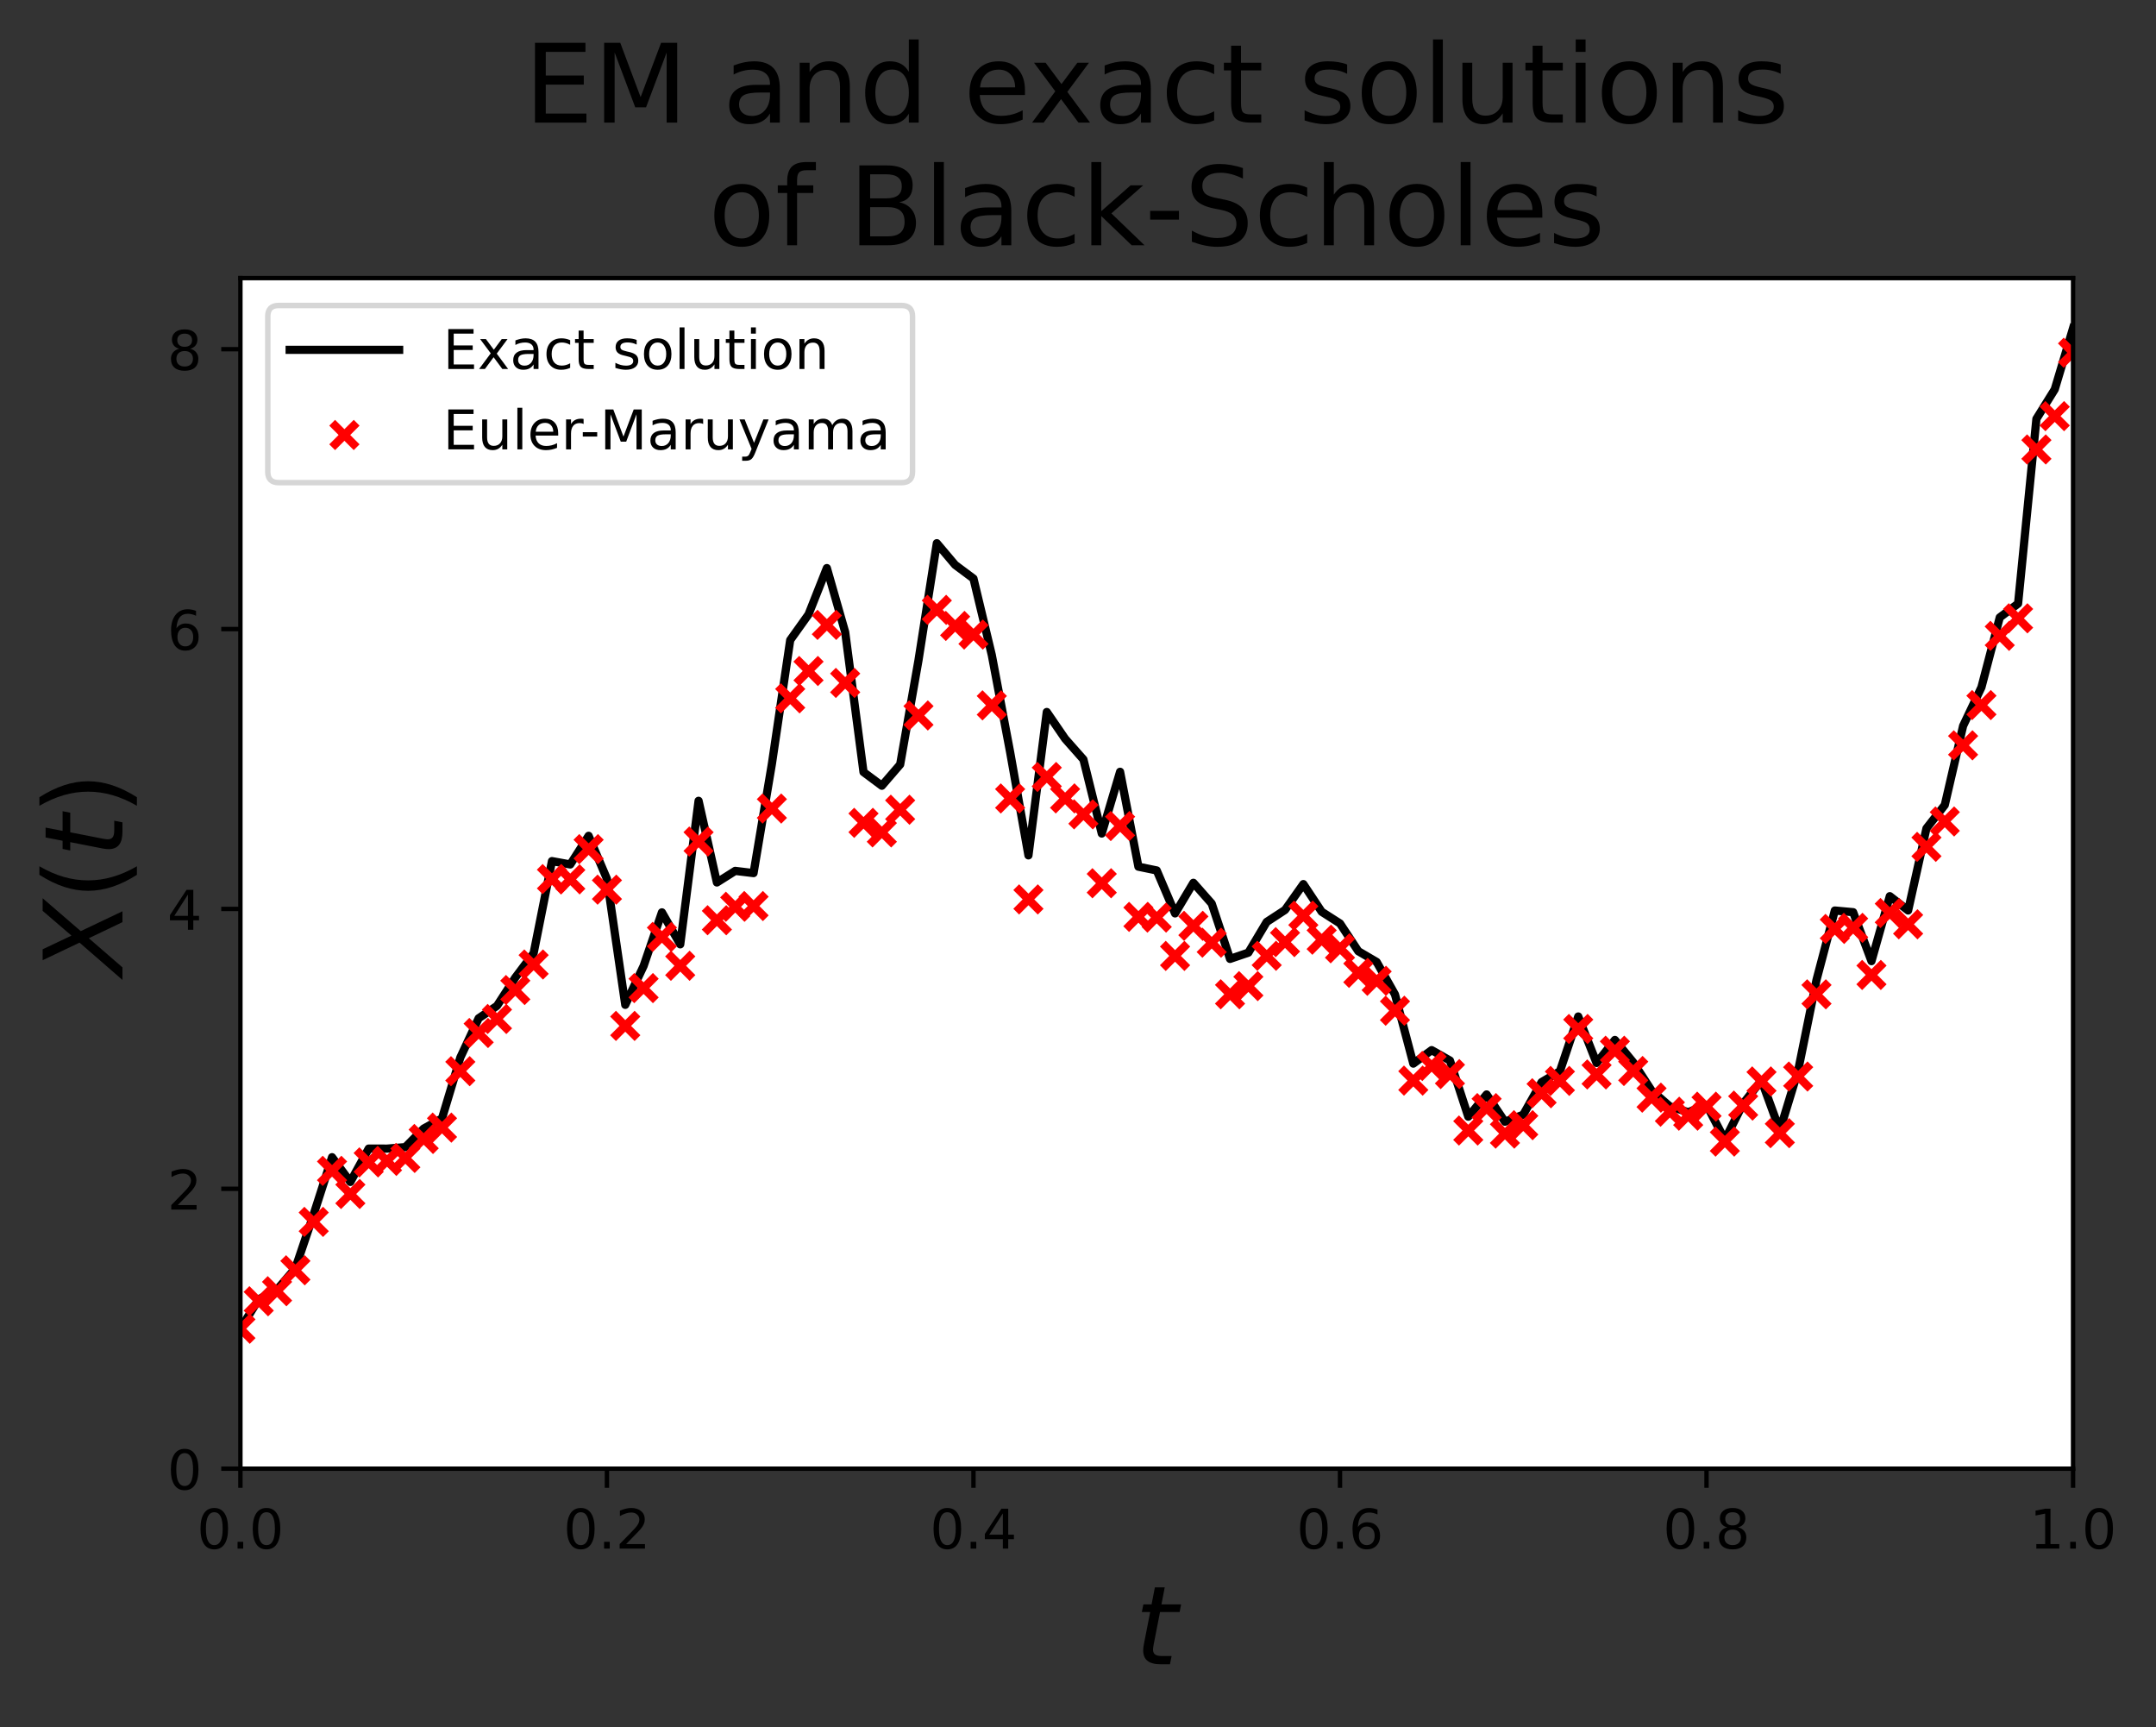 <?xml version="1.0" encoding="utf-8" standalone="no"?>
<!DOCTYPE svg PUBLIC "-//W3C//DTD SVG 1.1//EN"
  "http://www.w3.org/Graphics/SVG/1.1/DTD/svg11.dtd">
<!-- Created with matplotlib (https://matplotlib.org/) -->
<svg height="315.467pt" version="1.1" viewBox="0 0 393.87 315.467" width="393.87pt" xmlns="http://www.w3.org/2000/svg" xmlns:xlink="http://www.w3.org/1999/xlink">
 <rect x="0" y="0" width="393.87" height="315.467" fill="#333333" stroke="none"/>
 <defs>
  <style type="text/css">
*{stroke-linecap:butt;stroke-linejoin:round;}
  </style>
 </defs>
 <g id="figure_1">
  <g id="patch_1">
   <path d="M 0 315.467 
L 393.87 315.467 
L 393.87 0 
L 0 0 
z
" style="fill:none;"/>
  </g>
  <g id="axes_1">
   <g id="patch_2">
    <path d="M 43.919 268.233 
L 378.719 268.233 
L 378.719 50.792 
L 43.919 50.792 
z
" style="fill:#ffffff;"/>
   </g>
   <g id="line2d_1">
    <path clip-path="url(#p4909135b5a)" d="M 43.919 242.675 
L 47.267 237.284 
L 50.615 235.534 
L 53.963 231.627 
L 57.311 221.74 
L 60.659 211.346 
L 64.007 215.863 
L 67.355 209.773 
L 70.703 209.781 
L 74.051 209.507 
L 77.399 206.121 
L 80.747 204.267 
L 84.095 193.137 
L 87.443 185.974 
L 90.791 183.708 
L 94.139 178.537 
L 97.487 174.092 
L 100.835 157.269 
L 104.183 157.88 
L 107.531 152.649 
L 110.879 160.508 
L 114.227 183.518 
L 117.575 176.43 
L 120.923 166.628 
L 124.271 172.47 
L 127.619 146.254 
L 130.967 161.17 
L 134.315 159.054 
L 137.663 159.459 
L 141.011 139.525 
L 144.359 116.9 
L 147.707 112.214 
L 151.055 103.752 
L 154.403 115.45 
L 157.751 141.01 
L 161.099 143.504 
L 164.447 139.623 
L 167.795 120.588 
L 171.143 99.208 
L 174.491 103.172 
L 177.839 105.667 
L 181.187 119.637 
L 184.535 137.36 
L 187.883 156.221 
L 191.231 130.036 
L 194.579 134.918 
L 197.927 138.704 
L 201.275 152.229 
L 204.623 140.955 
L 207.971 158.287 
L 211.319 158.975 
L 214.667 166.823 
L 218.015 161.23 
L 221.363 165.022 
L 224.711 175.129 
L 228.059 173.988 
L 231.407 168.377 
L 234.755 166.191 
L 238.103 161.468 
L 241.451 166.516 
L 244.799 168.657 
L 248.147 173.726 
L 251.495 175.686 
L 254.843 181.624 
L 258.191 194.254 
L 261.539 191.792 
L 264.887 193.692 
L 268.235 203.948 
L 271.583 199.886 
L 274.931 204.87 
L 278.279 203.578 
L 281.627 197.637 
L 284.975 195.64 
L 288.323 185.649 
L 291.671 194.139 
L 295.019 189.932 
L 298.367 194.009 
L 301.715 199.171 
L 305.063 202.07 
L 308.411 203.13 
L 311.759 201.774 
L 315.107 208.19 
L 318.455 201.537 
L 321.803 197.301 
L 325.151 206.483 
L 328.499 195.491 
L 331.847 178.977 
L 335.195 166.293 
L 338.543 166.598 
L 341.891 175.538 
L 345.239 163.673 
L 348.587 166.287 
L 351.935 151.29 
L 355.283 147.025 
L 358.631 132.57 
L 361.979 125.523 
L 365.327 112.761 
L 368.675 110.245 
L 372.023 76.5 
L 375.371 71.116 
L 378.719 59.93 
" style="fill:none;stroke:#000000;stroke-linecap:square;stroke-width:1.5;"/>
   </g>
   <g id="matplotlib.axis_1">
    <g id="xtick_1">
     <g id="line2d_2">
      <defs>
       <path d="M 0 0 
L 0 3.5 
" id="mf4d9e86778" style="stroke:#000000;stroke-width:0.8;"/>
      </defs>
      <g>
       <use style="stroke:#000000;stroke-width:0.8;" x="43.919" xlink:href="#mf4d9e86778" y="268.233"/>
      </g>
     </g>
     <g id="text_1">
      <!-- 0.0 -->
      <defs>
       <path d="M 31.781 66.406 
Q 24.172 66.406 20.328 58.906 
Q 16.5 51.422 16.5 36.375 
Q 16.5 21.391 20.328 13.891 
Q 24.172 6.391 31.781 6.391 
Q 39.453 6.391 43.281 13.891 
Q 47.125 21.391 47.125 36.375 
Q 47.125 51.422 43.281 58.906 
Q 39.453 66.406 31.781 66.406 
z
M 31.781 74.219 
Q 44.047 74.219 50.516 64.516 
Q 56.984 54.828 56.984 36.375 
Q 56.984 17.969 50.516 8.266 
Q 44.047 -1.422 31.781 -1.422 
Q 19.531 -1.422 13.062 8.266 
Q 6.594 17.969 6.594 36.375 
Q 6.594 54.828 13.062 64.516 
Q 19.531 74.219 31.781 74.219 
z
" id="DejaVuSans-48"/>
       <path d="M 10.688 12.406 
L 21 12.406 
L 21 0 
L 10.688 0 
z
" id="DejaVuSans-46"/>
      </defs>
      <g transform="translate(35.967 282.831)scale(0.1 -0.1)">
       <use xlink:href="#DejaVuSans-48"/>
       <use x="63.623" xlink:href="#DejaVuSans-46"/>
       <use x="95.41" xlink:href="#DejaVuSans-48"/>
      </g>
     </g>
    </g>
    <g id="xtick_2">
     <g id="line2d_3">
      <g>
       <use style="stroke:#000000;stroke-width:0.8;" x="110.879" xlink:href="#mf4d9e86778" y="268.233"/>
      </g>
     </g>
     <g id="text_2">
      <!-- 0.2 -->
      <defs>
       <path d="M 19.188 8.297 
L 53.609 8.297 
L 53.609 0 
L 7.328 0 
L 7.328 8.297 
Q 12.938 14.109 22.625 23.891 
Q 32.328 33.688 34.812 36.531 
Q 39.547 41.844 41.422 45.531 
Q 43.312 49.219 43.312 52.781 
Q 43.312 58.594 39.234 62.25 
Q 35.156 65.922 28.609 65.922 
Q 23.969 65.922 18.812 64.312 
Q 13.672 62.703 7.812 59.422 
L 7.812 69.391 
Q 13.766 71.781 18.938 73 
Q 24.125 74.219 28.422 74.219 
Q 39.75 74.219 46.484 68.547 
Q 53.219 62.891 53.219 53.422 
Q 53.219 48.922 51.531 44.891 
Q 49.859 40.875 45.406 35.406 
Q 44.188 33.984 37.641 27.219 
Q 31.109 20.453 19.188 8.297 
z
" id="DejaVuSans-50"/>
      </defs>
      <g transform="translate(102.927 282.831)scale(0.1 -0.1)">
       <use xlink:href="#DejaVuSans-48"/>
       <use x="63.623" xlink:href="#DejaVuSans-46"/>
       <use x="95.41" xlink:href="#DejaVuSans-50"/>
      </g>
     </g>
    </g>
    <g id="xtick_3">
     <g id="line2d_4">
      <g>
       <use style="stroke:#000000;stroke-width:0.8;" x="177.839" xlink:href="#mf4d9e86778" y="268.233"/>
      </g>
     </g>
     <g id="text_3">
      <!-- 0.4 -->
      <defs>
       <path d="M 37.797 64.312 
L 12.891 25.391 
L 37.797 25.391 
z
M 35.203 72.906 
L 47.609 72.906 
L 47.609 25.391 
L 58.016 25.391 
L 58.016 17.188 
L 47.609 17.188 
L 47.609 0 
L 37.797 0 
L 37.797 17.188 
L 4.891 17.188 
L 4.891 26.703 
z
" id="DejaVuSans-52"/>
      </defs>
      <g transform="translate(169.887 282.831)scale(0.1 -0.1)">
       <use xlink:href="#DejaVuSans-48"/>
       <use x="63.623" xlink:href="#DejaVuSans-46"/>
       <use x="95.41" xlink:href="#DejaVuSans-52"/>
      </g>
     </g>
    </g>
    <g id="xtick_4">
     <g id="line2d_5">
      <g>
       <use style="stroke:#000000;stroke-width:0.8;" x="244.799" xlink:href="#mf4d9e86778" y="268.233"/>
      </g>
     </g>
     <g id="text_4">
      <!-- 0.6 -->
      <defs>
       <path d="M 33.016 40.375 
Q 26.375 40.375 22.484 35.828 
Q 18.609 31.297 18.609 23.391 
Q 18.609 15.531 22.484 10.953 
Q 26.375 6.391 33.016 6.391 
Q 39.656 6.391 43.531 10.953 
Q 47.406 15.531 47.406 23.391 
Q 47.406 31.297 43.531 35.828 
Q 39.656 40.375 33.016 40.375 
z
M 52.594 71.297 
L 52.594 62.312 
Q 48.875 64.062 45.094 64.984 
Q 41.312 65.922 37.594 65.922 
Q 27.828 65.922 22.672 59.328 
Q 17.531 52.734 16.797 39.406 
Q 19.672 43.656 24.016 45.922 
Q 28.375 48.188 33.594 48.188 
Q 44.578 48.188 50.953 41.516 
Q 57.328 34.859 57.328 23.391 
Q 57.328 12.156 50.688 5.359 
Q 44.047 -1.422 33.016 -1.422 
Q 20.359 -1.422 13.672 8.266 
Q 6.984 17.969 6.984 36.375 
Q 6.984 53.656 15.188 63.938 
Q 23.391 74.219 37.203 74.219 
Q 40.922 74.219 44.703 73.484 
Q 48.484 72.75 52.594 71.297 
z
" id="DejaVuSans-54"/>
      </defs>
      <g transform="translate(236.847 282.831)scale(0.1 -0.1)">
       <use xlink:href="#DejaVuSans-48"/>
       <use x="63.623" xlink:href="#DejaVuSans-46"/>
       <use x="95.41" xlink:href="#DejaVuSans-54"/>
      </g>
     </g>
    </g>
    <g id="xtick_5">
     <g id="line2d_6">
      <g>
       <use style="stroke:#000000;stroke-width:0.8;" x="311.759" xlink:href="#mf4d9e86778" y="268.233"/>
      </g>
     </g>
     <g id="text_5">
      <!-- 0.8 -->
      <defs>
       <path d="M 31.781 34.625 
Q 24.75 34.625 20.719 30.859 
Q 16.703 27.094 16.703 20.516 
Q 16.703 13.922 20.719 10.156 
Q 24.75 6.391 31.781 6.391 
Q 38.812 6.391 42.859 10.172 
Q 46.922 13.969 46.922 20.516 
Q 46.922 27.094 42.891 30.859 
Q 38.875 34.625 31.781 34.625 
z
M 21.922 38.812 
Q 15.578 40.375 12.031 44.719 
Q 8.5 49.078 8.5 55.328 
Q 8.5 64.062 14.719 69.141 
Q 20.953 74.219 31.781 74.219 
Q 42.672 74.219 48.875 69.141 
Q 55.078 64.062 55.078 55.328 
Q 55.078 49.078 51.531 44.719 
Q 48 40.375 41.703 38.812 
Q 48.828 37.156 52.797 32.312 
Q 56.781 27.484 56.781 20.516 
Q 56.781 9.906 50.312 4.234 
Q 43.844 -1.422 31.781 -1.422 
Q 19.734 -1.422 13.25 4.234 
Q 6.781 9.906 6.781 20.516 
Q 6.781 27.484 10.781 32.312 
Q 14.797 37.156 21.922 38.812 
z
M 18.312 54.391 
Q 18.312 48.734 21.844 45.562 
Q 25.391 42.391 31.781 42.391 
Q 38.141 42.391 41.719 45.562 
Q 45.312 48.734 45.312 54.391 
Q 45.312 60.062 41.719 63.234 
Q 38.141 66.406 31.781 66.406 
Q 25.391 66.406 21.844 63.234 
Q 18.312 60.062 18.312 54.391 
z
" id="DejaVuSans-56"/>
      </defs>
      <g transform="translate(303.807 282.831)scale(0.1 -0.1)">
       <use xlink:href="#DejaVuSans-48"/>
       <use x="63.623" xlink:href="#DejaVuSans-46"/>
       <use x="95.41" xlink:href="#DejaVuSans-56"/>
      </g>
     </g>
    </g>
    <g id="xtick_6">
     <g id="line2d_7">
      <g>
       <use style="stroke:#000000;stroke-width:0.8;" x="378.719" xlink:href="#mf4d9e86778" y="268.233"/>
      </g>
     </g>
     <g id="text_6">
      <!-- 1.0 -->
      <defs>
       <path d="M 12.406 8.297 
L 28.516 8.297 
L 28.516 63.922 
L 10.984 60.406 
L 10.984 69.391 
L 28.422 72.906 
L 38.281 72.906 
L 38.281 8.297 
L 54.391 8.297 
L 54.391 0 
L 12.406 0 
z
" id="DejaVuSans-49"/>
      </defs>
      <g transform="translate(370.767 282.831)scale(0.1 -0.1)">
       <use xlink:href="#DejaVuSans-49"/>
       <use x="63.623" xlink:href="#DejaVuSans-46"/>
       <use x="95.41" xlink:href="#DejaVuSans-48"/>
      </g>
     </g>
    </g>
    <g id="text_7">
     <!-- $t$ -->
     <defs>
      <path d="M 42.281 54.688 
L 40.922 47.703 
L 23 47.703 
L 17.188 18.016 
Q 16.891 16.359 16.75 15.234 
Q 16.609 14.109 16.609 13.484 
Q 16.609 10.359 18.484 8.938 
Q 20.359 7.516 24.516 7.516 
L 33.594 7.516 
L 32.078 0 
L 23.484 0 
Q 15.484 0 11.547 3.125 
Q 7.625 6.25 7.625 12.594 
Q 7.625 13.719 7.766 15.062 
Q 7.906 16.406 8.203 18.016 
L 14.016 47.703 
L 6.391 47.703 
L 7.812 54.688 
L 15.281 54.688 
L 18.312 70.219 
L 27.297 70.219 
L 24.312 54.688 
z
" id="DejaVuSans-Oblique-116"/>
     </defs>
     <g transform="translate(207.319 304.108)scale(0.2 -0.2)">
      <use transform="translate(0 0.781)" xlink:href="#DejaVuSans-Oblique-116"/>
     </g>
    </g>
   </g>
   <g id="matplotlib.axis_2">
    <g id="ytick_1">
     <g id="line2d_8">
      <defs>
       <path d="M 0 0 
L -3.5 0 
" id="m8c508820b7" style="stroke:#000000;stroke-width:0.8;"/>
      </defs>
      <g>
       <use style="stroke:#000000;stroke-width:0.8;" x="43.919" xlink:href="#m8c508820b7" y="268.233"/>
      </g>
     </g>
     <g id="text_8">
      <!-- 0 -->
      <g transform="translate(30.556 272.032)scale(0.1 -0.1)">
       <use xlink:href="#DejaVuSans-48"/>
      </g>
     </g>
    </g>
    <g id="ytick_2">
     <g id="line2d_9">
      <g>
       <use style="stroke:#000000;stroke-width:0.8;" x="43.919" xlink:href="#m8c508820b7" y="217.118"/>
      </g>
     </g>
     <g id="text_9">
      <!-- 2 -->
      <g transform="translate(30.556 220.918)scale(0.1 -0.1)">
       <use xlink:href="#DejaVuSans-50"/>
      </g>
     </g>
    </g>
    <g id="ytick_3">
     <g id="line2d_10">
      <g>
       <use style="stroke:#000000;stroke-width:0.8;" x="43.919" xlink:href="#m8c508820b7" y="166.004"/>
      </g>
     </g>
     <g id="text_10">
      <!-- 4 -->
      <g transform="translate(30.556 169.804)scale(0.1 -0.1)">
       <use xlink:href="#DejaVuSans-52"/>
      </g>
     </g>
    </g>
    <g id="ytick_4">
     <g id="line2d_11">
      <g>
       <use style="stroke:#000000;stroke-width:0.8;" x="43.919" xlink:href="#m8c508820b7" y="114.89"/>
      </g>
     </g>
     <g id="text_11">
      <!-- 6 -->
      <g transform="translate(30.556 118.69)scale(0.1 -0.1)">
       <use xlink:href="#DejaVuSans-54"/>
      </g>
     </g>
    </g>
    <g id="ytick_5">
     <g id="line2d_12">
      <g>
       <use style="stroke:#000000;stroke-width:0.8;" x="43.919" xlink:href="#m8c508820b7" y="63.776"/>
      </g>
     </g>
     <g id="text_12">
      <!-- 8 -->
      <g transform="translate(30.556 67.576)scale(0.1 -0.1)">
       <use xlink:href="#DejaVuSans-56"/>
      </g>
     </g>
    </g>
    <g id="text_13">
     <!-- $X(t)$ -->
     <defs>
      <path d="M 13.719 72.906 
L 23.688 72.906 
L 36.188 46.578 
L 58.797 72.906 
L 70.312 72.906 
L 40.281 38.094 
L 58.406 0 
L 48.484 0 
L 33.797 30.719 
L 7.172 0 
L -4.297 0 
L 29.781 39.203 
z
" id="DejaVuSans-Oblique-88"/>
      <path d="M 31 75.875 
Q 24.469 64.656 21.281 53.656 
Q 18.109 42.672 18.109 31.391 
Q 18.109 20.125 21.312 9.062 
Q 24.516 -2 31 -13.188 
L 23.188 -13.188 
Q 15.875 -1.703 12.234 9.375 
Q 8.594 20.453 8.594 31.391 
Q 8.594 42.281 12.203 53.312 
Q 15.828 64.359 23.188 75.875 
z
" id="DejaVuSans-40"/>
      <path d="M 8.016 75.875 
L 15.828 75.875 
Q 23.141 64.359 26.781 53.312 
Q 30.422 42.281 30.422 31.391 
Q 30.422 20.453 26.781 9.375 
Q 23.141 -1.703 15.828 -13.188 
L 8.016 -13.188 
Q 14.5 -2 17.703 9.062 
Q 20.906 20.125 20.906 31.391 
Q 20.906 42.672 17.703 53.656 
Q 14.5 64.656 8.016 75.875 
z
" id="DejaVuSans-41"/>
     </defs>
     <g transform="translate(22.397 178.113)rotate(-90)scale(0.2 -0.2)">
      <use transform="translate(0 0.125)" xlink:href="#DejaVuSans-Oblique-88"/>
      <use transform="translate(68.506 0.125)" xlink:href="#DejaVuSans-40"/>
      <use transform="translate(107.52 0.125)" xlink:href="#DejaVuSans-Oblique-116"/>
      <use transform="translate(146.729 0.125)" xlink:href="#DejaVuSans-41"/>
     </g>
    </g>
   </g>
   <g id="PathCollection_1">
    <defs>
     <path d="M -2.236 2.236 
L 2.236 -2.236 
M -2.236 -2.236 
L 2.236 2.236 
" id="m558091ba62" style="stroke:#ff0000;stroke-width:1.5;"/>
    </defs>
    <g clip-path="url(#p4909135b5a)">
     <use style="fill:#ff0000;stroke:#ff0000;stroke-width:1.5;" x="43.919" xlink:href="#m558091ba62" y="242.675"/>
     <use style="fill:#ff0000;stroke:#ff0000;stroke-width:1.5;" x="47.267" xlink:href="#m558091ba62" y="237.656"/>
     <use style="fill:#ff0000;stroke:#ff0000;stroke-width:1.5;" x="50.615" xlink:href="#m558091ba62" y="235.821"/>
     <use style="fill:#ff0000;stroke:#ff0000;stroke-width:1.5;" x="53.963" xlink:href="#m558091ba62" y="232"/>
     <use style="fill:#ff0000;stroke:#ff0000;stroke-width:1.5;" x="57.311" xlink:href="#m558091ba62" y="223.157"/>
     <use style="fill:#ff0000;stroke:#ff0000;stroke-width:1.5;" x="60.659" xlink:href="#m558091ba62" y="213.837"/>
     <use style="fill:#ff0000;stroke:#ff0000;stroke-width:1.5;" x="64.007" xlink:href="#m558091ba62" y="218.065"/>
     <use style="fill:#ff0000;stroke:#ff0000;stroke-width:1.5;" x="67.355" xlink:href="#m558091ba62" y="212.295"/>
     <use style="fill:#ff0000;stroke:#ff0000;stroke-width:1.5;" x="70.703" xlink:href="#m558091ba62" y="212.023"/>
     <use style="fill:#ff0000;stroke:#ff0000;stroke-width:1.5;" x="74.051" xlink:href="#m558091ba62" y="211.479"/>
     <use style="fill:#ff0000;stroke:#ff0000;stroke-width:1.5;" x="77.399" xlink:href="#m558091ba62" y="208.014"/>
     <use style="fill:#ff0000;stroke:#ff0000;stroke-width:1.5;" x="80.747" xlink:href="#m558091ba62" y="205.942"/>
     <use style="fill:#ff0000;stroke:#ff0000;stroke-width:1.5;" x="84.095" xlink:href="#m558091ba62" y="195.637"/>
     <use style="fill:#ff0000;stroke:#ff0000;stroke-width:1.5;" x="87.443" xlink:href="#m558091ba62" y="188.661"/>
     <use style="fill:#ff0000;stroke:#ff0000;stroke-width:1.5;" x="90.791" xlink:href="#m558091ba62" y="186.101"/>
     <use style="fill:#ff0000;stroke:#ff0000;stroke-width:1.5;" x="94.139" xlink:href="#m558091ba62" y="180.813"/>
     <use style="fill:#ff0000;stroke:#ff0000;stroke-width:1.5;" x="97.487" xlink:href="#m558091ba62" y="176.148"/>
     <use style="fill:#ff0000;stroke:#ff0000;stroke-width:1.5;" x="100.835" xlink:href="#m558091ba62" y="160.548"/>
     <use style="fill:#ff0000;stroke:#ff0000;stroke-width:1.5;" x="104.183" xlink:href="#m558091ba62" y="160.603"/>
     <use style="fill:#ff0000;stroke:#ff0000;stroke-width:1.5;" x="107.531" xlink:href="#m558091ba62" y="155.081"/>
     <use style="fill:#ff0000;stroke:#ff0000;stroke-width:1.5;" x="110.879" xlink:href="#m558091ba62" y="162.482"/>
     <use style="fill:#ff0000;stroke:#ff0000;stroke-width:1.5;" x="114.227" xlink:href="#m558091ba62" y="187.365"/>
     <use style="fill:#ff0000;stroke:#ff0000;stroke-width:1.5;" x="117.575" xlink:href="#m558091ba62" y="180.462"/>
     <use style="fill:#ff0000;stroke:#ff0000;stroke-width:1.5;" x="120.923" xlink:href="#m558091ba62" y="171.12"/>
     <use style="fill:#ff0000;stroke:#ff0000;stroke-width:1.5;" x="124.271" xlink:href="#m558091ba62" y="176.385"/>
     <use style="fill:#ff0000;stroke:#ff0000;stroke-width:1.5;" x="127.619" xlink:href="#m558091ba62" y="153.701"/>
     <use style="fill:#ff0000;stroke:#ff0000;stroke-width:1.5;" x="130.967" xlink:href="#m558091ba62" y="168.067"/>
     <use style="fill:#ff0000;stroke:#ff0000;stroke-width:1.5;" x="134.315" xlink:href="#m558091ba62" y="165.605"/>
     <use style="fill:#ff0000;stroke:#ff0000;stroke-width:1.5;" x="137.663" xlink:href="#m558091ba62" y="165.474"/>
     <use style="fill:#ff0000;stroke:#ff0000;stroke-width:1.5;" x="141.011" xlink:href="#m558091ba62" y="147.668"/>
     <use style="fill:#ff0000;stroke:#ff0000;stroke-width:1.5;" x="144.359" xlink:href="#m558091ba62" y="127.541"/>
     <use style="fill:#ff0000;stroke:#ff0000;stroke-width:1.5;" x="147.707" xlink:href="#m558091ba62" y="122.548"/>
     <use style="fill:#ff0000;stroke:#ff0000;stroke-width:1.5;" x="151.055" xlink:href="#m558091ba62" y="114.125"/>
     <use style="fill:#ff0000;stroke:#ff0000;stroke-width:1.5;" x="154.403" xlink:href="#m558091ba62" y="124.724"/>
     <use style="fill:#ff0000;stroke:#ff0000;stroke-width:1.5;" x="157.751" xlink:href="#m558091ba62" y="150.28"/>
     <use style="fill:#ff0000;stroke:#ff0000;stroke-width:1.5;" x="161.099" xlink:href="#m558091ba62" y="152.025"/>
     <use style="fill:#ff0000;stroke:#ff0000;stroke-width:1.5;" x="164.447" xlink:href="#m558091ba62" y="147.884"/>
     <use style="fill:#ff0000;stroke:#ff0000;stroke-width:1.5;" x="167.795" xlink:href="#m558091ba62" y="130.67"/>
     <use style="fill:#ff0000;stroke:#ff0000;stroke-width:1.5;" x="171.143" xlink:href="#m558091ba62" y="111.379"/>
     <use style="fill:#ff0000;stroke:#ff0000;stroke-width:1.5;" x="174.491" xlink:href="#m558091ba62" y="114.317"/>
     <use style="fill:#ff0000;stroke:#ff0000;stroke-width:1.5;" x="177.839" xlink:href="#m558091ba62" y="115.892"/>
     <use style="fill:#ff0000;stroke:#ff0000;stroke-width:1.5;" x="181.187" xlink:href="#m558091ba62" y="128.819"/>
     <use style="fill:#ff0000;stroke:#ff0000;stroke-width:1.5;" x="184.535" xlink:href="#m558091ba62" y="145.827"/>
     <use style="fill:#ff0000;stroke:#ff0000;stroke-width:1.5;" x="187.883" xlink:href="#m558091ba62" y="164.265"/>
     <use style="fill:#ff0000;stroke:#ff0000;stroke-width:1.5;" x="191.231" xlink:href="#m558091ba62" y="141.904"/>
     <use style="fill:#ff0000;stroke:#ff0000;stroke-width:1.5;" x="194.579" xlink:href="#m558091ba62" y="145.816"/>
     <use style="fill:#ff0000;stroke:#ff0000;stroke-width:1.5;" x="197.927" xlink:href="#m558091ba62" y="148.73"/>
     <use style="fill:#ff0000;stroke:#ff0000;stroke-width:1.5;" x="201.275" xlink:href="#m558091ba62" y="161.311"/>
     <use style="fill:#ff0000;stroke:#ff0000;stroke-width:1.5;" x="204.623" xlink:href="#m558091ba62" y="150.86"/>
     <use style="fill:#ff0000;stroke:#ff0000;stroke-width:1.5;" x="207.971" xlink:href="#m558091ba62" y="167.455"/>
     <use style="fill:#ff0000;stroke:#ff0000;stroke-width:1.5;" x="211.319" xlink:href="#m558091ba62" y="167.583"/>
     <use style="fill:#ff0000;stroke:#ff0000;stroke-width:1.5;" x="214.667" xlink:href="#m558091ba62" y="174.583"/>
     <use style="fill:#ff0000;stroke:#ff0000;stroke-width:1.5;" x="218.015" xlink:href="#m558091ba62" y="169.087"/>
     <use style="fill:#ff0000;stroke:#ff0000;stroke-width:1.5;" x="221.363" xlink:href="#m558091ba62" y="172.168"/>
     <use style="fill:#ff0000;stroke:#ff0000;stroke-width:1.5;" x="224.711" xlink:href="#m558091ba62" y="181.589"/>
     <use style="fill:#ff0000;stroke:#ff0000;stroke-width:1.5;" x="228.059" xlink:href="#m558091ba62" y="180.1"/>
     <use style="fill:#ff0000;stroke:#ff0000;stroke-width:1.5;" x="231.407" xlink:href="#m558091ba62" y="174.562"/>
     <use style="fill:#ff0000;stroke:#ff0000;stroke-width:1.5;" x="234.755" xlink:href="#m558091ba62" y="172.066"/>
     <use style="fill:#ff0000;stroke:#ff0000;stroke-width:1.5;" x="238.103" xlink:href="#m558091ba62" y="167.234"/>
     <use style="fill:#ff0000;stroke:#ff0000;stroke-width:1.5;" x="241.451" xlink:href="#m558091ba62" y="171.62"/>
     <use style="fill:#ff0000;stroke:#ff0000;stroke-width:1.5;" x="244.799" xlink:href="#m558091ba62" y="173.193"/>
     <use style="fill:#ff0000;stroke:#ff0000;stroke-width:1.5;" x="248.147" xlink:href="#m558091ba62" y="177.683"/>
     <use style="fill:#ff0000;stroke:#ff0000;stroke-width:1.5;" x="251.495" xlink:href="#m558091ba62" y="179.128"/>
     <use style="fill:#ff0000;stroke:#ff0000;stroke-width:1.5;" x="254.843" xlink:href="#m558091ba62" y="184.591"/>
     <use style="fill:#ff0000;stroke:#ff0000;stroke-width:1.5;" x="258.191" xlink:href="#m558091ba62" y="197.357"/>
     <use style="fill:#ff0000;stroke:#ff0000;stroke-width:1.5;" x="261.539" xlink:href="#m558091ba62" y="194.682"/>
     <use style="fill:#ff0000;stroke:#ff0000;stroke-width:1.5;" x="264.887" xlink:href="#m558091ba62" y="196.166"/>
     <use style="fill:#ff0000;stroke:#ff0000;stroke-width:1.5;" x="268.235" xlink:href="#m558091ba62" y="206.473"/>
     <use style="fill:#ff0000;stroke:#ff0000;stroke-width:1.5;" x="271.583" xlink:href="#m558091ba62" y="202.38"/>
     <use style="fill:#ff0000;stroke:#ff0000;stroke-width:1.5;" x="274.931" xlink:href="#m558091ba62" y="207.038"/>
     <use style="fill:#ff0000;stroke:#ff0000;stroke-width:1.5;" x="278.279" xlink:href="#m558091ba62" y="205.496"/>
     <use style="fill:#ff0000;stroke:#ff0000;stroke-width:1.5;" x="281.627" xlink:href="#m558091ba62" y="199.667"/>
     <use style="fill:#ff0000;stroke:#ff0000;stroke-width:1.5;" x="284.975" xlink:href="#m558091ba62" y="197.411"/>
     <use style="fill:#ff0000;stroke:#ff0000;stroke-width:1.5;" x="288.323" xlink:href="#m558091ba62" y="187.926"/>
     <use style="fill:#ff0000;stroke:#ff0000;stroke-width:1.5;" x="291.671" xlink:href="#m558091ba62" y="196.236"/>
     <use style="fill:#ff0000;stroke:#ff0000;stroke-width:1.5;" x="295.019" xlink:href="#m558091ba62" y="191.899"/>
     <use style="fill:#ff0000;stroke:#ff0000;stroke-width:1.5;" x="298.367" xlink:href="#m558091ba62" y="195.6"/>
     <use style="fill:#ff0000;stroke:#ff0000;stroke-width:1.5;" x="301.715" xlink:href="#m558091ba62" y="200.472"/>
     <use style="fill:#ff0000;stroke:#ff0000;stroke-width:1.5;" x="305.063" xlink:href="#m558091ba62" y="203.039"/>
     <use style="fill:#ff0000;stroke:#ff0000;stroke-width:1.5;" x="308.411" xlink:href="#m558091ba62" y="203.766"/>
     <use style="fill:#ff0000;stroke:#ff0000;stroke-width:1.5;" x="311.759" xlink:href="#m558091ba62" y="202.115"/>
     <use style="fill:#ff0000;stroke:#ff0000;stroke-width:1.5;" x="315.107" xlink:href="#m558091ba62" y="208.496"/>
     <use style="fill:#ff0000;stroke:#ff0000;stroke-width:1.5;" x="318.455" xlink:href="#m558091ba62" y="201.921"/>
     <use style="fill:#ff0000;stroke:#ff0000;stroke-width:1.5;" x="321.803" xlink:href="#m558091ba62" y="197.506"/>
     <use style="fill:#ff0000;stroke:#ff0000;stroke-width:1.5;" x="325.151" xlink:href="#m558091ba62" y="206.957"/>
     <use style="fill:#ff0000;stroke:#ff0000;stroke-width:1.5;" x="328.499" xlink:href="#m558091ba62" y="196.612"/>
     <use style="fill:#ff0000;stroke:#ff0000;stroke-width:1.5;" x="331.847" xlink:href="#m558091ba62" y="181.601"/>
     <use style="fill:#ff0000;stroke:#ff0000;stroke-width:1.5;" x="335.195" xlink:href="#m558091ba62" y="169.657"/>
     <use style="fill:#ff0000;stroke:#ff0000;stroke-width:1.5;" x="338.543" xlink:href="#m558091ba62" y="169.459"/>
     <use style="fill:#ff0000;stroke:#ff0000;stroke-width:1.5;" x="341.891" xlink:href="#m558091ba62" y="178.06"/>
     <use style="fill:#ff0000;stroke:#ff0000;stroke-width:1.5;" x="345.239" xlink:href="#m558091ba62" y="166.748"/>
     <use style="fill:#ff0000;stroke:#ff0000;stroke-width:1.5;" x="348.587" xlink:href="#m558091ba62" y="168.81"/>
     <use style="fill:#ff0000;stroke:#ff0000;stroke-width:1.5;" x="351.935" xlink:href="#m558091ba62" y="154.668"/>
     <use style="fill:#ff0000;stroke:#ff0000;stroke-width:1.5;" x="355.283" xlink:href="#m558091ba62" y="150.031"/>
     <use style="fill:#ff0000;stroke:#ff0000;stroke-width:1.5;" x="358.631" xlink:href="#m558091ba62" y="136.123"/>
     <use style="fill:#ff0000;stroke:#ff0000;stroke-width:1.5;" x="361.979" xlink:href="#m558091ba62" y="128.773"/>
     <use style="fill:#ff0000;stroke:#ff0000;stroke-width:1.5;" x="365.327" xlink:href="#m558091ba62" y="116.13"/>
     <use style="fill:#ff0000;stroke:#ff0000;stroke-width:1.5;" x="368.675" xlink:href="#m558091ba62" y="112.928"/>
     <use style="fill:#ff0000;stroke:#ff0000;stroke-width:1.5;" x="372.023" xlink:href="#m558091ba62" y="82.087"/>
     <use style="fill:#ff0000;stroke:#ff0000;stroke-width:1.5;" x="375.371" xlink:href="#m558091ba62" y="76.001"/>
     <use style="fill:#ff0000;stroke:#ff0000;stroke-width:1.5;" x="378.719" xlink:href="#m558091ba62" y="64.429"/>
    </g>
   </g>
   <g id="patch_3">
    <path d="M 43.919 268.233 
L 43.919 50.792 
" style="fill:none;stroke:#000000;stroke-linecap:square;stroke-linejoin:miter;stroke-width:0.8;"/>
   </g>
   <g id="patch_4">
    <path d="M 378.719 268.233 
L 378.719 50.792 
" style="fill:none;stroke:#000000;stroke-linecap:square;stroke-linejoin:miter;stroke-width:0.8;"/>
   </g>
   <g id="patch_5">
    <path d="M 43.919 268.233 
L 378.719 268.233 
" style="fill:none;stroke:#000000;stroke-linecap:square;stroke-linejoin:miter;stroke-width:0.8;"/>
   </g>
   <g id="patch_6">
    <path d="M 43.919 50.792 
L 378.719 50.792 
" style="fill:none;stroke:#000000;stroke-linecap:square;stroke-linejoin:miter;stroke-width:0.8;"/>
   </g>
   <g id="text_14">
    <!-- EM and exact solutions -->
    <defs>
     <path d="M 9.812 72.906 
L 55.906 72.906 
L 55.906 64.594 
L 19.672 64.594 
L 19.672 43.016 
L 54.391 43.016 
L 54.391 34.719 
L 19.672 34.719 
L 19.672 8.297 
L 56.781 8.297 
L 56.781 0 
L 9.812 0 
z
" id="DejaVuSans-69"/>
     <path d="M 9.812 72.906 
L 24.516 72.906 
L 43.109 23.297 
L 61.812 72.906 
L 76.516 72.906 
L 76.516 0 
L 66.891 0 
L 66.891 64.016 
L 48.094 14.016 
L 38.188 14.016 
L 19.391 64.016 
L 19.391 0 
L 9.812 0 
z
" id="DejaVuSans-77"/>
     <path id="DejaVuSans-32"/>
     <path d="M 34.281 27.484 
Q 23.391 27.484 19.188 25 
Q 14.984 22.516 14.984 16.5 
Q 14.984 11.719 18.141 8.906 
Q 21.297 6.109 26.703 6.109 
Q 34.188 6.109 38.703 11.406 
Q 43.219 16.703 43.219 25.484 
L 43.219 27.484 
z
M 52.203 31.203 
L 52.203 0 
L 43.219 0 
L 43.219 8.297 
Q 40.141 3.328 35.547 0.953 
Q 30.953 -1.422 24.312 -1.422 
Q 15.922 -1.422 10.953 3.297 
Q 6 8.016 6 15.922 
Q 6 25.141 12.172 29.828 
Q 18.359 34.516 30.609 34.516 
L 43.219 34.516 
L 43.219 35.406 
Q 43.219 41.609 39.141 45 
Q 35.062 48.391 27.688 48.391 
Q 23 48.391 18.547 47.266 
Q 14.109 46.141 10.016 43.891 
L 10.016 52.203 
Q 14.938 54.109 19.578 55.047 
Q 24.219 56 28.609 56 
Q 40.484 56 46.344 49.844 
Q 52.203 43.703 52.203 31.203 
z
" id="DejaVuSans-97"/>
     <path d="M 54.891 33.016 
L 54.891 0 
L 45.906 0 
L 45.906 32.719 
Q 45.906 40.484 42.875 44.328 
Q 39.844 48.188 33.797 48.188 
Q 26.516 48.188 22.312 43.547 
Q 18.109 38.922 18.109 30.906 
L 18.109 0 
L 9.078 0 
L 9.078 54.688 
L 18.109 54.688 
L 18.109 46.188 
Q 21.344 51.125 25.703 53.562 
Q 30.078 56 35.797 56 
Q 45.219 56 50.047 50.172 
Q 54.891 44.344 54.891 33.016 
z
" id="DejaVuSans-110"/>
     <path d="M 45.406 46.391 
L 45.406 75.984 
L 54.391 75.984 
L 54.391 0 
L 45.406 0 
L 45.406 8.203 
Q 42.578 3.328 38.25 0.953 
Q 33.938 -1.422 27.875 -1.422 
Q 17.969 -1.422 11.734 6.484 
Q 5.516 14.406 5.516 27.297 
Q 5.516 40.188 11.734 48.094 
Q 17.969 56 27.875 56 
Q 33.938 56 38.25 53.625 
Q 42.578 51.266 45.406 46.391 
z
M 14.797 27.297 
Q 14.797 17.391 18.875 11.75 
Q 22.953 6.109 30.078 6.109 
Q 37.203 6.109 41.297 11.75 
Q 45.406 17.391 45.406 27.297 
Q 45.406 37.203 41.297 42.844 
Q 37.203 48.484 30.078 48.484 
Q 22.953 48.484 18.875 42.844 
Q 14.797 37.203 14.797 27.297 
z
" id="DejaVuSans-100"/>
     <path d="M 56.203 29.594 
L 56.203 25.203 
L 14.891 25.203 
Q 15.484 15.922 20.484 11.062 
Q 25.484 6.203 34.422 6.203 
Q 39.594 6.203 44.453 7.469 
Q 49.312 8.734 54.109 11.281 
L 54.109 2.781 
Q 49.266 0.734 44.188 -0.344 
Q 39.109 -1.422 33.891 -1.422 
Q 20.797 -1.422 13.156 6.188 
Q 5.516 13.812 5.516 26.812 
Q 5.516 40.234 12.766 48.109 
Q 20.016 56 32.328 56 
Q 43.359 56 49.781 48.891 
Q 56.203 41.797 56.203 29.594 
z
M 47.219 32.234 
Q 47.125 39.594 43.094 43.984 
Q 39.062 48.391 32.422 48.391 
Q 24.906 48.391 20.391 44.141 
Q 15.875 39.891 15.188 32.172 
z
" id="DejaVuSans-101"/>
     <path d="M 54.891 54.688 
L 35.109 28.078 
L 55.906 0 
L 45.312 0 
L 29.391 21.484 
L 13.484 0 
L 2.875 0 
L 24.125 28.609 
L 4.688 54.688 
L 15.281 54.688 
L 29.781 35.203 
L 44.281 54.688 
z
" id="DejaVuSans-120"/>
     <path d="M 48.781 52.594 
L 48.781 44.188 
Q 44.969 46.297 41.141 47.344 
Q 37.312 48.391 33.406 48.391 
Q 24.656 48.391 19.812 42.844 
Q 14.984 37.312 14.984 27.297 
Q 14.984 17.281 19.812 11.734 
Q 24.656 6.203 33.406 6.203 
Q 37.312 6.203 41.141 7.25 
Q 44.969 8.297 48.781 10.406 
L 48.781 2.094 
Q 45.016 0.344 40.984 -0.531 
Q 36.969 -1.422 32.422 -1.422 
Q 20.062 -1.422 12.781 6.344 
Q 5.516 14.109 5.516 27.297 
Q 5.516 40.672 12.859 48.328 
Q 20.219 56 33.016 56 
Q 37.156 56 41.109 55.141 
Q 45.062 54.297 48.781 52.594 
z
" id="DejaVuSans-99"/>
     <path d="M 18.312 70.219 
L 18.312 54.688 
L 36.812 54.688 
L 36.812 47.703 
L 18.312 47.703 
L 18.312 18.016 
Q 18.312 11.328 20.141 9.422 
Q 21.969 7.516 27.594 7.516 
L 36.812 7.516 
L 36.812 0 
L 27.594 0 
Q 17.188 0 13.234 3.875 
Q 9.281 7.766 9.281 18.016 
L 9.281 47.703 
L 2.688 47.703 
L 2.688 54.688 
L 9.281 54.688 
L 9.281 70.219 
z
" id="DejaVuSans-116"/>
     <path d="M 44.281 53.078 
L 44.281 44.578 
Q 40.484 46.531 36.375 47.5 
Q 32.281 48.484 27.875 48.484 
Q 21.188 48.484 17.844 46.438 
Q 14.5 44.391 14.5 40.281 
Q 14.5 37.156 16.891 35.375 
Q 19.281 33.594 26.516 31.984 
L 29.594 31.297 
Q 39.156 29.25 43.188 25.516 
Q 47.219 21.781 47.219 15.094 
Q 47.219 7.469 41.188 3.016 
Q 35.156 -1.422 24.609 -1.422 
Q 20.219 -1.422 15.453 -0.562 
Q 10.688 0.297 5.422 2 
L 5.422 11.281 
Q 10.406 8.688 15.234 7.391 
Q 20.062 6.109 24.812 6.109 
Q 31.156 6.109 34.562 8.281 
Q 37.984 10.453 37.984 14.406 
Q 37.984 18.062 35.516 20.016 
Q 33.062 21.969 24.703 23.781 
L 21.578 24.516 
Q 13.234 26.266 9.516 29.906 
Q 5.812 33.547 5.812 39.891 
Q 5.812 47.609 11.281 51.797 
Q 16.75 56 26.812 56 
Q 31.781 56 36.172 55.266 
Q 40.578 54.547 44.281 53.078 
z
" id="DejaVuSans-115"/>
     <path d="M 30.609 48.391 
Q 23.391 48.391 19.188 42.75 
Q 14.984 37.109 14.984 27.297 
Q 14.984 17.484 19.156 11.844 
Q 23.344 6.203 30.609 6.203 
Q 37.797 6.203 41.984 11.859 
Q 46.188 17.531 46.188 27.297 
Q 46.188 37.016 41.984 42.703 
Q 37.797 48.391 30.609 48.391 
z
M 30.609 56 
Q 42.328 56 49.016 48.375 
Q 55.719 40.766 55.719 27.297 
Q 55.719 13.875 49.016 6.219 
Q 42.328 -1.422 30.609 -1.422 
Q 18.844 -1.422 12.172 6.219 
Q 5.516 13.875 5.516 27.297 
Q 5.516 40.766 12.172 48.375 
Q 18.844 56 30.609 56 
z
" id="DejaVuSans-111"/>
     <path d="M 9.422 75.984 
L 18.406 75.984 
L 18.406 0 
L 9.422 0 
z
" id="DejaVuSans-108"/>
     <path d="M 8.5 21.578 
L 8.5 54.688 
L 17.484 54.688 
L 17.484 21.922 
Q 17.484 14.156 20.5 10.266 
Q 23.531 6.391 29.594 6.391 
Q 36.859 6.391 41.078 11.031 
Q 45.312 15.672 45.312 23.688 
L 45.312 54.688 
L 54.297 54.688 
L 54.297 0 
L 45.312 0 
L 45.312 8.406 
Q 42.047 3.422 37.719 1 
Q 33.406 -1.422 27.688 -1.422 
Q 18.266 -1.422 13.375 4.438 
Q 8.5 10.297 8.5 21.578 
z
M 31.109 56 
z
" id="DejaVuSans-117"/>
     <path d="M 9.422 54.688 
L 18.406 54.688 
L 18.406 0 
L 9.422 0 
z
M 9.422 75.984 
L 18.406 75.984 
L 18.406 64.594 
L 9.422 64.594 
z
" id="DejaVuSans-105"/>
    </defs>
    <g transform="translate(95.772 22.397)scale(0.2 -0.2)">
     <use xlink:href="#DejaVuSans-69"/>
     <use x="63.184" xlink:href="#DejaVuSans-77"/>
     <use x="149.463" xlink:href="#DejaVuSans-32"/>
     <use x="181.25" xlink:href="#DejaVuSans-97"/>
     <use x="242.529" xlink:href="#DejaVuSans-110"/>
     <use x="305.908" xlink:href="#DejaVuSans-100"/>
     <use x="369.385" xlink:href="#DejaVuSans-32"/>
     <use x="401.172" xlink:href="#DejaVuSans-101"/>
     <use x="460.945" xlink:href="#DejaVuSans-120"/>
     <use x="520.125" xlink:href="#DejaVuSans-97"/>
     <use x="581.404" xlink:href="#DejaVuSans-99"/>
     <use x="636.385" xlink:href="#DejaVuSans-116"/>
     <use x="675.594" xlink:href="#DejaVuSans-32"/>
     <use x="707.381" xlink:href="#DejaVuSans-115"/>
     <use x="759.48" xlink:href="#DejaVuSans-111"/>
     <use x="820.662" xlink:href="#DejaVuSans-108"/>
     <use x="848.445" xlink:href="#DejaVuSans-117"/>
     <use x="911.824" xlink:href="#DejaVuSans-116"/>
     <use x="951.033" xlink:href="#DejaVuSans-105"/>
     <use x="978.816" xlink:href="#DejaVuSans-111"/>
     <use x="1039.998" xlink:href="#DejaVuSans-110"/>
     <use x="1103.377" xlink:href="#DejaVuSans-115"/>
    </g>
    <!-- of Black-Scholes -->
    <defs>
     <path d="M 37.109 75.984 
L 37.109 68.5 
L 28.516 68.5 
Q 23.688 68.5 21.797 66.547 
Q 19.922 64.594 19.922 59.516 
L 19.922 54.688 
L 34.719 54.688 
L 34.719 47.703 
L 19.922 47.703 
L 19.922 0 
L 10.891 0 
L 10.891 47.703 
L 2.297 47.703 
L 2.297 54.688 
L 10.891 54.688 
L 10.891 58.5 
Q 10.891 67.625 15.141 71.797 
Q 19.391 75.984 28.609 75.984 
z
" id="DejaVuSans-102"/>
     <path d="M 19.672 34.812 
L 19.672 8.109 
L 35.5 8.109 
Q 43.453 8.109 47.281 11.406 
Q 51.125 14.703 51.125 21.484 
Q 51.125 28.328 47.281 31.562 
Q 43.453 34.812 35.5 34.812 
z
M 19.672 64.797 
L 19.672 42.828 
L 34.281 42.828 
Q 41.5 42.828 45.031 45.531 
Q 48.578 48.25 48.578 53.812 
Q 48.578 59.328 45.031 62.062 
Q 41.5 64.797 34.281 64.797 
z
M 9.812 72.906 
L 35.016 72.906 
Q 46.297 72.906 52.391 68.219 
Q 58.5 63.531 58.5 54.891 
Q 58.5 48.188 55.375 44.234 
Q 52.25 40.281 46.188 39.312 
Q 53.469 37.75 57.5 32.781 
Q 61.531 27.828 61.531 20.406 
Q 61.531 10.641 54.891 5.312 
Q 48.25 0 35.984 0 
L 9.812 0 
z
" id="DejaVuSans-66"/>
     <path d="M 9.078 75.984 
L 18.109 75.984 
L 18.109 31.109 
L 44.922 54.688 
L 56.391 54.688 
L 27.391 29.109 
L 57.625 0 
L 45.906 0 
L 18.109 26.703 
L 18.109 0 
L 9.078 0 
z
" id="DejaVuSans-107"/>
     <path d="M 4.891 31.391 
L 31.203 31.391 
L 31.203 23.391 
L 4.891 23.391 
z
" id="DejaVuSans-45"/>
     <path d="M 53.516 70.516 
L 53.516 60.891 
Q 47.906 63.578 42.922 64.891 
Q 37.938 66.219 33.297 66.219 
Q 25.25 66.219 20.875 63.094 
Q 16.5 59.969 16.5 54.203 
Q 16.5 49.359 19.406 46.891 
Q 22.312 44.438 30.422 42.922 
L 36.375 41.703 
Q 47.406 39.594 52.656 34.297 
Q 57.906 29 57.906 20.125 
Q 57.906 9.516 50.797 4.047 
Q 43.703 -1.422 29.984 -1.422 
Q 24.812 -1.422 18.969 -0.25 
Q 13.141 0.922 6.891 3.219 
L 6.891 13.375 
Q 12.891 10.016 18.656 8.297 
Q 24.422 6.594 29.984 6.594 
Q 38.422 6.594 43.016 9.906 
Q 47.609 13.234 47.609 19.391 
Q 47.609 24.75 44.312 27.781 
Q 41.016 30.812 33.5 32.328 
L 27.484 33.5 
Q 16.453 35.688 11.516 40.375 
Q 6.594 45.062 6.594 53.422 
Q 6.594 63.094 13.406 68.656 
Q 20.219 74.219 32.172 74.219 
Q 37.312 74.219 42.625 73.281 
Q 47.953 72.359 53.516 70.516 
z
" id="DejaVuSans-83"/>
     <path d="M 54.891 33.016 
L 54.891 0 
L 45.906 0 
L 45.906 32.719 
Q 45.906 40.484 42.875 44.328 
Q 39.844 48.188 33.797 48.188 
Q 26.516 48.188 22.312 43.547 
Q 18.109 38.922 18.109 30.906 
L 18.109 0 
L 9.078 0 
L 9.078 75.984 
L 18.109 75.984 
L 18.109 46.188 
Q 21.344 51.125 25.703 53.562 
Q 30.078 56 35.797 56 
Q 45.219 56 50.047 50.172 
Q 54.891 44.344 54.891 33.016 
z
" id="DejaVuSans-104"/>
    </defs>
    <g transform="translate(129.394 44.792)scale(0.2 -0.2)">
     <use xlink:href="#DejaVuSans-111"/>
     <use x="61.182" xlink:href="#DejaVuSans-102"/>
     <use x="96.387" xlink:href="#DejaVuSans-32"/>
     <use x="128.174" xlink:href="#DejaVuSans-66"/>
     <use x="196.777" xlink:href="#DejaVuSans-108"/>
     <use x="224.561" xlink:href="#DejaVuSans-97"/>
     <use x="285.84" xlink:href="#DejaVuSans-99"/>
     <use x="340.82" xlink:href="#DejaVuSans-107"/>
     <use x="398.73" xlink:href="#DejaVuSans-45"/>
     <use x="434.814" xlink:href="#DejaVuSans-83"/>
     <use x="498.291" xlink:href="#DejaVuSans-99"/>
     <use x="553.271" xlink:href="#DejaVuSans-104"/>
     <use x="616.65" xlink:href="#DejaVuSans-111"/>
     <use x="677.832" xlink:href="#DejaVuSans-108"/>
     <use x="705.615" xlink:href="#DejaVuSans-101"/>
     <use x="767.139" xlink:href="#DejaVuSans-115"/>
    </g>
   </g>
   <g id="legend_1">
    <g id="patch_7">
     <path d="M 50.919 88.149 
L 164.708 88.149 
Q 166.708 88.149 166.708 86.149 
L 166.708 57.792 
Q 166.708 55.792 164.708 55.792 
L 50.919 55.792 
Q 48.919 55.792 48.919 57.792 
L 48.919 86.149 
Q 48.919 88.149 50.919 88.149 
z
" style="fill:#ffffff;opacity:0.8;stroke:#cccccc;stroke-linejoin:miter;"/>
    </g>
    <g id="line2d_13">
     <path d="M 52.919 63.891 
L 72.919 63.891 
" style="fill:none;stroke:#000000;stroke-linecap:square;stroke-width:1.5;"/>
    </g>
    <g id="line2d_14"/>
    <g id="text_15">
     <!-- Exact solution -->
     <g transform="translate(80.919 67.391)scale(0.1 -0.1)">
      <use xlink:href="#DejaVuSans-69"/>
      <use x="63.184" xlink:href="#DejaVuSans-120"/>
      <use x="122.363" xlink:href="#DejaVuSans-97"/>
      <use x="183.643" xlink:href="#DejaVuSans-99"/>
      <use x="238.623" xlink:href="#DejaVuSans-116"/>
      <use x="277.832" xlink:href="#DejaVuSans-32"/>
      <use x="309.619" xlink:href="#DejaVuSans-115"/>
      <use x="361.719" xlink:href="#DejaVuSans-111"/>
      <use x="422.9" xlink:href="#DejaVuSans-108"/>
      <use x="450.684" xlink:href="#DejaVuSans-117"/>
      <use x="514.062" xlink:href="#DejaVuSans-116"/>
      <use x="553.271" xlink:href="#DejaVuSans-105"/>
      <use x="581.055" xlink:href="#DejaVuSans-111"/>
      <use x="642.236" xlink:href="#DejaVuSans-110"/>
     </g>
    </g>
    <g id="PathCollection_2">
     <g>
      <use style="fill:#ff0000;stroke:#ff0000;stroke-width:1.5;" x="62.919" xlink:href="#m558091ba62" y="79.444"/>
     </g>
    </g>
    <g id="text_16">
     <!-- Euler-Maruyama -->
     <defs>
      <path d="M 41.109 46.297 
Q 39.594 47.172 37.812 47.578 
Q 36.031 48 33.891 48 
Q 26.266 48 22.188 43.047 
Q 18.109 38.094 18.109 28.812 
L 18.109 0 
L 9.078 0 
L 9.078 54.688 
L 18.109 54.688 
L 18.109 46.188 
Q 20.953 51.172 25.484 53.578 
Q 30.031 56 36.531 56 
Q 37.453 56 38.578 55.875 
Q 39.703 55.766 41.062 55.516 
z
" id="DejaVuSans-114"/>
      <path d="M 32.172 -5.078 
Q 28.375 -14.844 24.75 -17.812 
Q 21.141 -20.797 15.094 -20.797 
L 7.906 -20.797 
L 7.906 -13.281 
L 13.188 -13.281 
Q 16.891 -13.281 18.938 -11.516 
Q 21 -9.766 23.484 -3.219 
L 25.094 0.875 
L 2.984 54.688 
L 12.5 54.688 
L 29.594 11.922 
L 46.688 54.688 
L 56.203 54.688 
z
" id="DejaVuSans-121"/>
      <path d="M 52 44.188 
Q 55.375 50.25 60.062 53.125 
Q 64.75 56 71.094 56 
Q 79.641 56 84.281 50.016 
Q 88.922 44.047 88.922 33.016 
L 88.922 0 
L 79.891 0 
L 79.891 32.719 
Q 79.891 40.578 77.094 44.375 
Q 74.312 48.188 68.609 48.188 
Q 61.625 48.188 57.562 43.547 
Q 53.516 38.922 53.516 30.906 
L 53.516 0 
L 44.484 0 
L 44.484 32.719 
Q 44.484 40.625 41.703 44.406 
Q 38.922 48.188 33.109 48.188 
Q 26.219 48.188 22.156 43.531 
Q 18.109 38.875 18.109 30.906 
L 18.109 0 
L 9.078 0 
L 9.078 54.688 
L 18.109 54.688 
L 18.109 46.188 
Q 21.188 51.219 25.484 53.609 
Q 29.781 56 35.688 56 
Q 41.656 56 45.828 52.969 
Q 50 49.953 52 44.188 
z
" id="DejaVuSans-109"/>
     </defs>
     <g transform="translate(80.919 82.069)scale(0.1 -0.1)">
      <use xlink:href="#DejaVuSans-69"/>
      <use x="63.184" xlink:href="#DejaVuSans-117"/>
      <use x="126.562" xlink:href="#DejaVuSans-108"/>
      <use x="154.346" xlink:href="#DejaVuSans-101"/>
      <use x="215.869" xlink:href="#DejaVuSans-114"/>
      <use x="250.607" xlink:href="#DejaVuSans-45"/>
      <use x="286.691" xlink:href="#DejaVuSans-77"/>
      <use x="372.971" xlink:href="#DejaVuSans-97"/>
      <use x="434.25" xlink:href="#DejaVuSans-114"/>
      <use x="475.363" xlink:href="#DejaVuSans-117"/>
      <use x="538.742" xlink:href="#DejaVuSans-121"/>
      <use x="597.922" xlink:href="#DejaVuSans-97"/>
      <use x="659.201" xlink:href="#DejaVuSans-109"/>
      <use x="756.613" xlink:href="#DejaVuSans-97"/>
     </g>
    </g>
   </g>
  </g>
 </g>
 <defs>
  <clipPath id="p4909135b5a">
   <rect height="217.44" width="334.8" x="43.919" y="50.792"/>
  </clipPath>
 </defs>
</svg>

